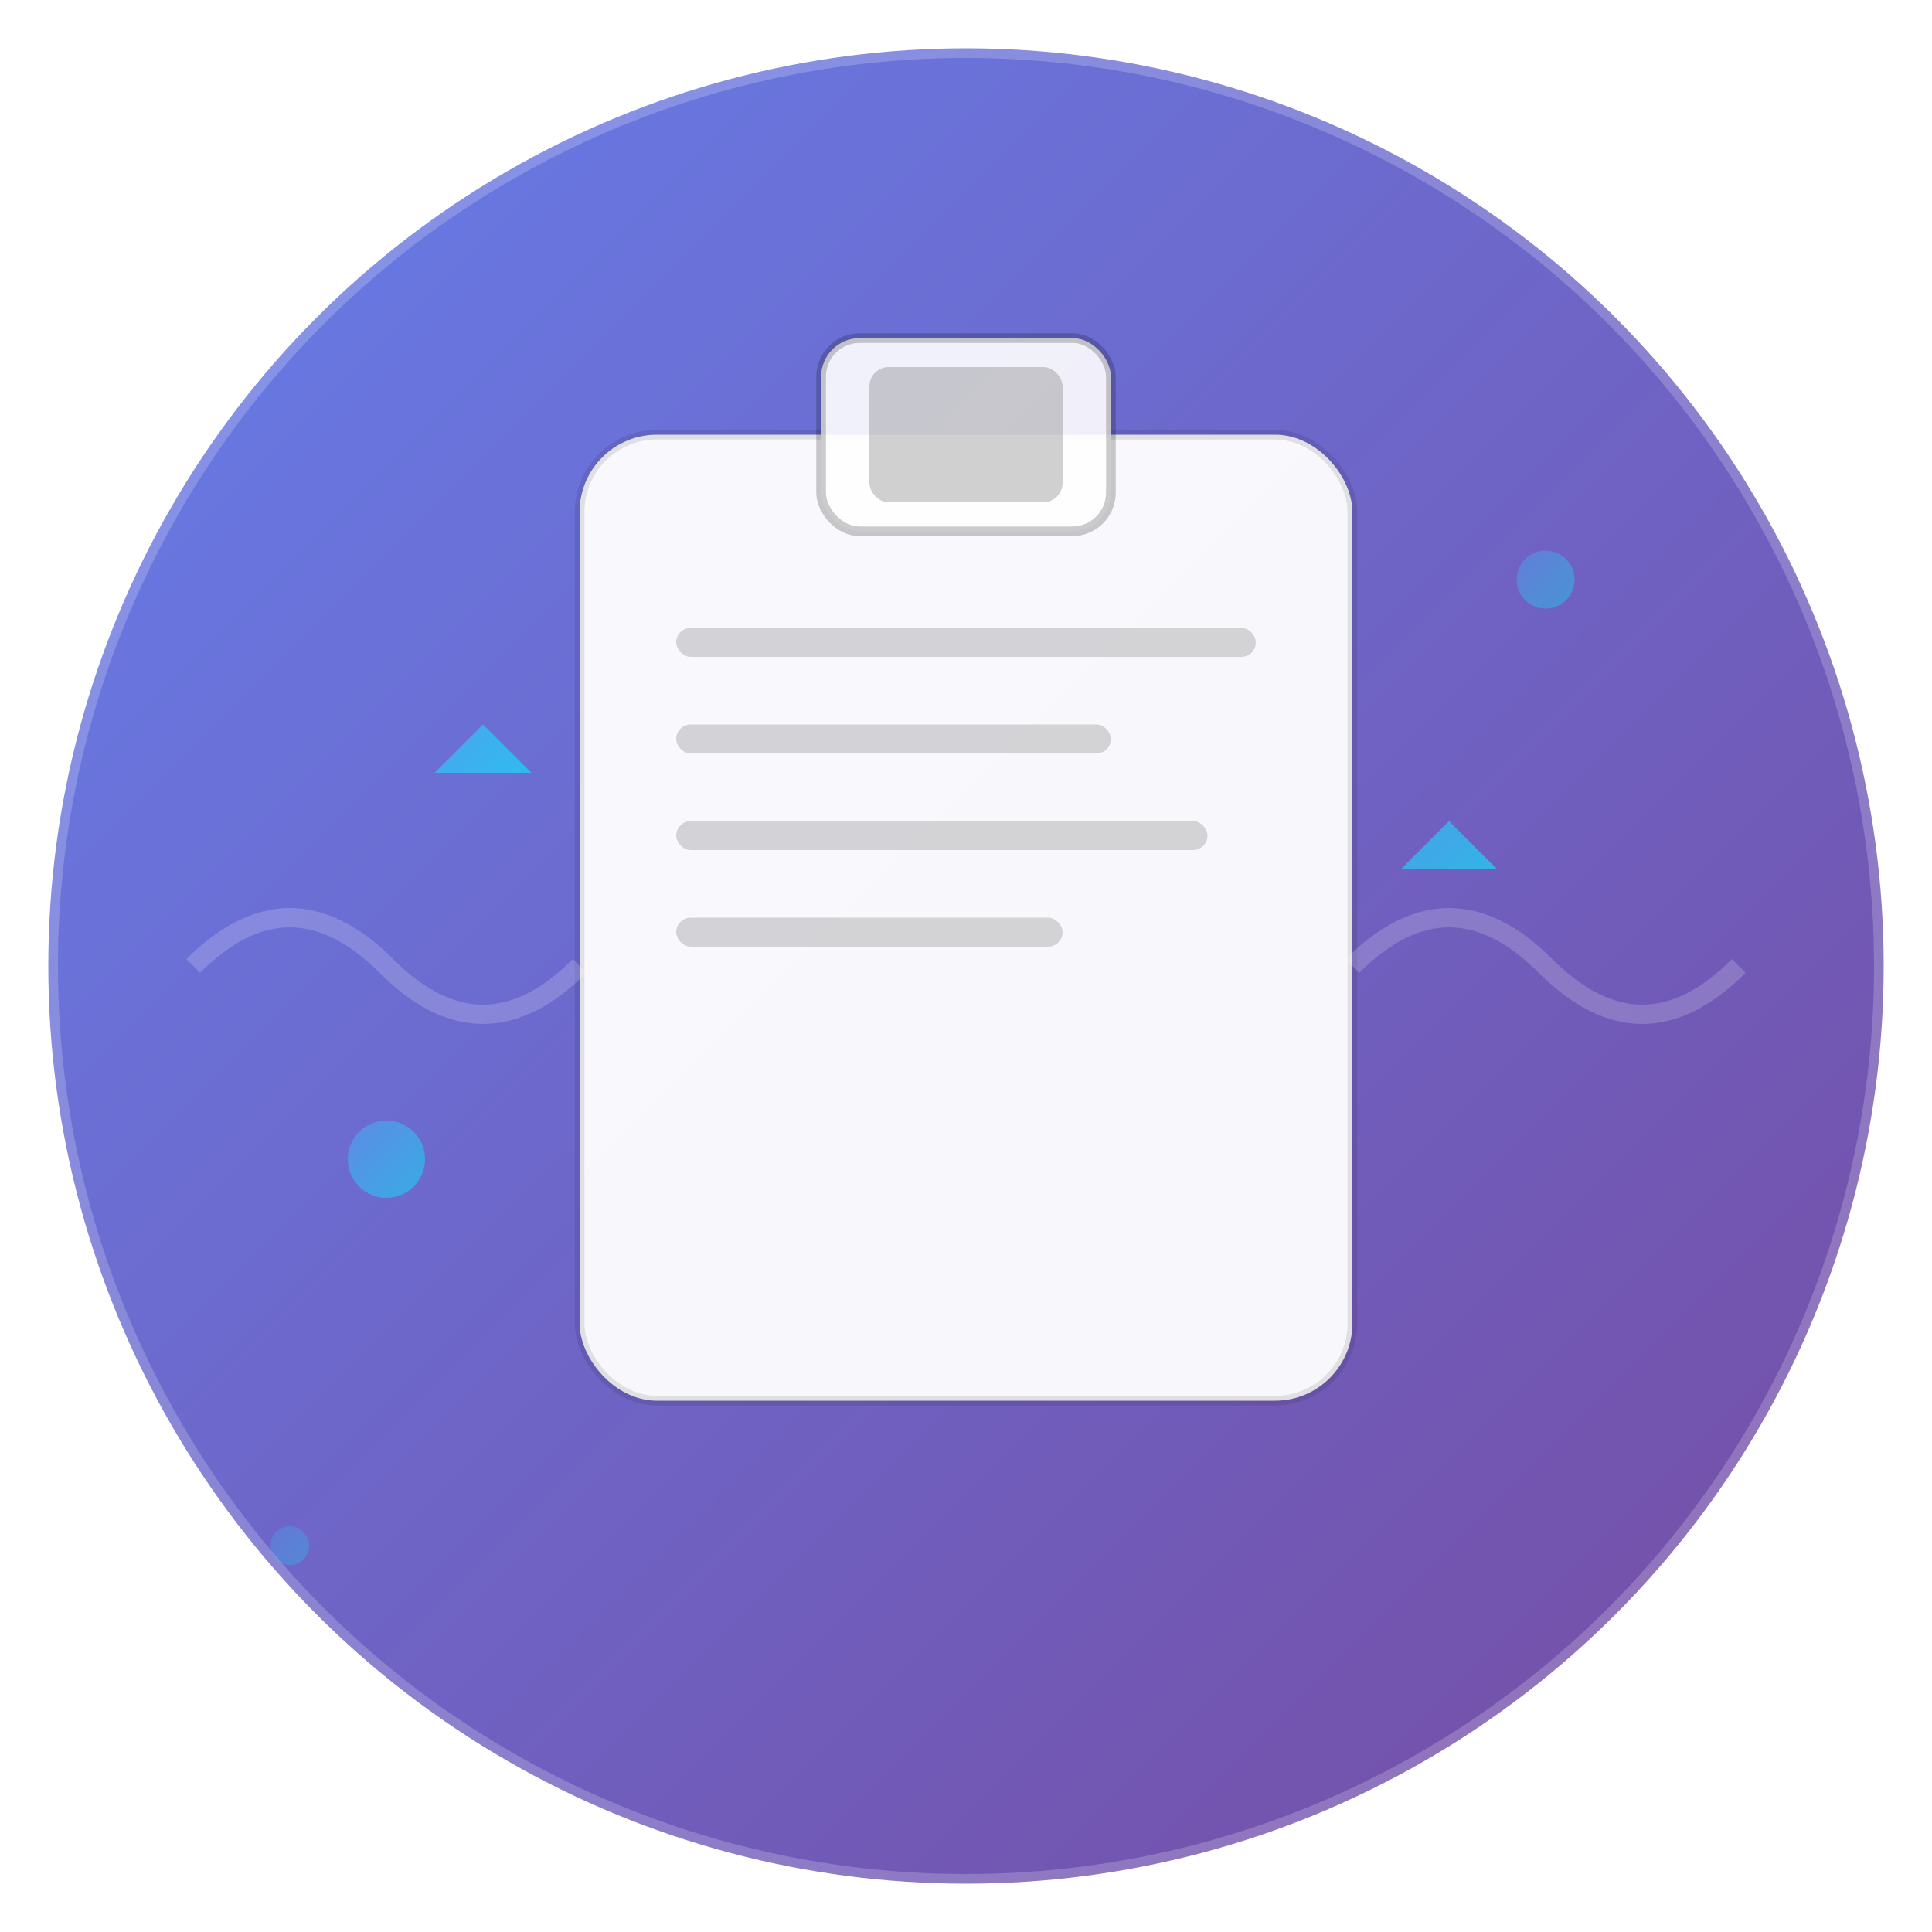 <svg viewBox="0 0 200 200" xmlns="http://www.w3.org/2000/svg">
  <defs>
    <linearGradient id="bgGradient" x1="0%" y1="0%" x2="100%" y2="100%">
      <stop offset="0%" style="stop-color:#667eea;stop-opacity:1" />
      <stop offset="100%" style="stop-color:#764ba2;stop-opacity:1" />
    </linearGradient>
    <linearGradient id="dropGradient" x1="0%" y1="0%" x2="100%" y2="100%">
      <stop offset="0%" style="stop-color:#4facfe;stop-opacity:1" />
      <stop offset="100%" style="stop-color:#00f2fe;stop-opacity:1" />
    </linearGradient>
    <filter id="glow">
      <feGaussianBlur stdDeviation="3" result="coloredBlur"/>
      <feMerge>
        <feMergeNode in="coloredBlur"/>
        <feMergeNode in="SourceGraphic"/>
      </feMerge>
    </filter>
  </defs>
  <circle cx="100" cy="100" r="95" fill="url(#bgGradient)" stroke="rgba(255,255,255,0.2)" stroke-width="2"/>
  <rect x="60" y="45" width="80" height="100" rx="8" ry="8" fill="rgba(255,255,255,0.95)" stroke="rgba(0,0,0,0.1)" stroke-width="1"/>
  <rect x="85" y="35" width="30" height="20" rx="4" ry="4" fill="rgba(255,255,255,0.9)" stroke="rgba(0,0,0,0.2)" stroke-width="1"/>
  <rect x="90" y="38" width="20" height="14" rx="2" ry="2" fill="rgba(100,100,100,0.3)"/>
  <rect x="70" y="65" width="60" height="3" rx="1.5" fill="rgba(0,0,0,0.15)"/>
  <rect x="70" y="75" width="45" height="3" rx="1.5" fill="rgba(0,0,0,0.15)"/>
  <rect x="70" y="85" width="55" height="3" rx="1.5" fill="rgba(0,0,0,0.15)"/>
  <rect x="70" y="95" width="40" height="3" rx="1.5" fill="rgba(0,0,0,0.15)"/>
  <path d="M45 80 L55 70 L50 75 L60 65 L50 75 L55 80 Z" fill="url(#dropGradient)" filter="url(#glow)" opacity="0.8"/>
  <path d="M145 90 L155 80 L150 85 L160 75 L150 85 L155 90 Z" fill="url(#dropGradient)" filter="url(#glow)" opacity="0.8"/>
  <circle cx="40" cy="120" r="4" fill="url(#dropGradient)" filter="url(#glow)" opacity="0.7"/>
  <circle cx="160" cy="60" r="3" fill="url(#dropGradient)" filter="url(#glow)" opacity="0.6"/>
  <circle cx="30" cy="160" r="2" fill="url(#dropGradient)" filter="url(#glow)" opacity="0.5"/>
  <path d="M20 100 Q30 90 40 100 T60 100" stroke="rgba(255,255,255,0.3)" stroke-width="2" fill="none" opacity="0.6"/>
  <path d="M140 100 Q150 90 160 100 T180 100" stroke="rgba(255,255,255,0.3)" stroke-width="2" fill="none" opacity="0.6"/>
</svg>

